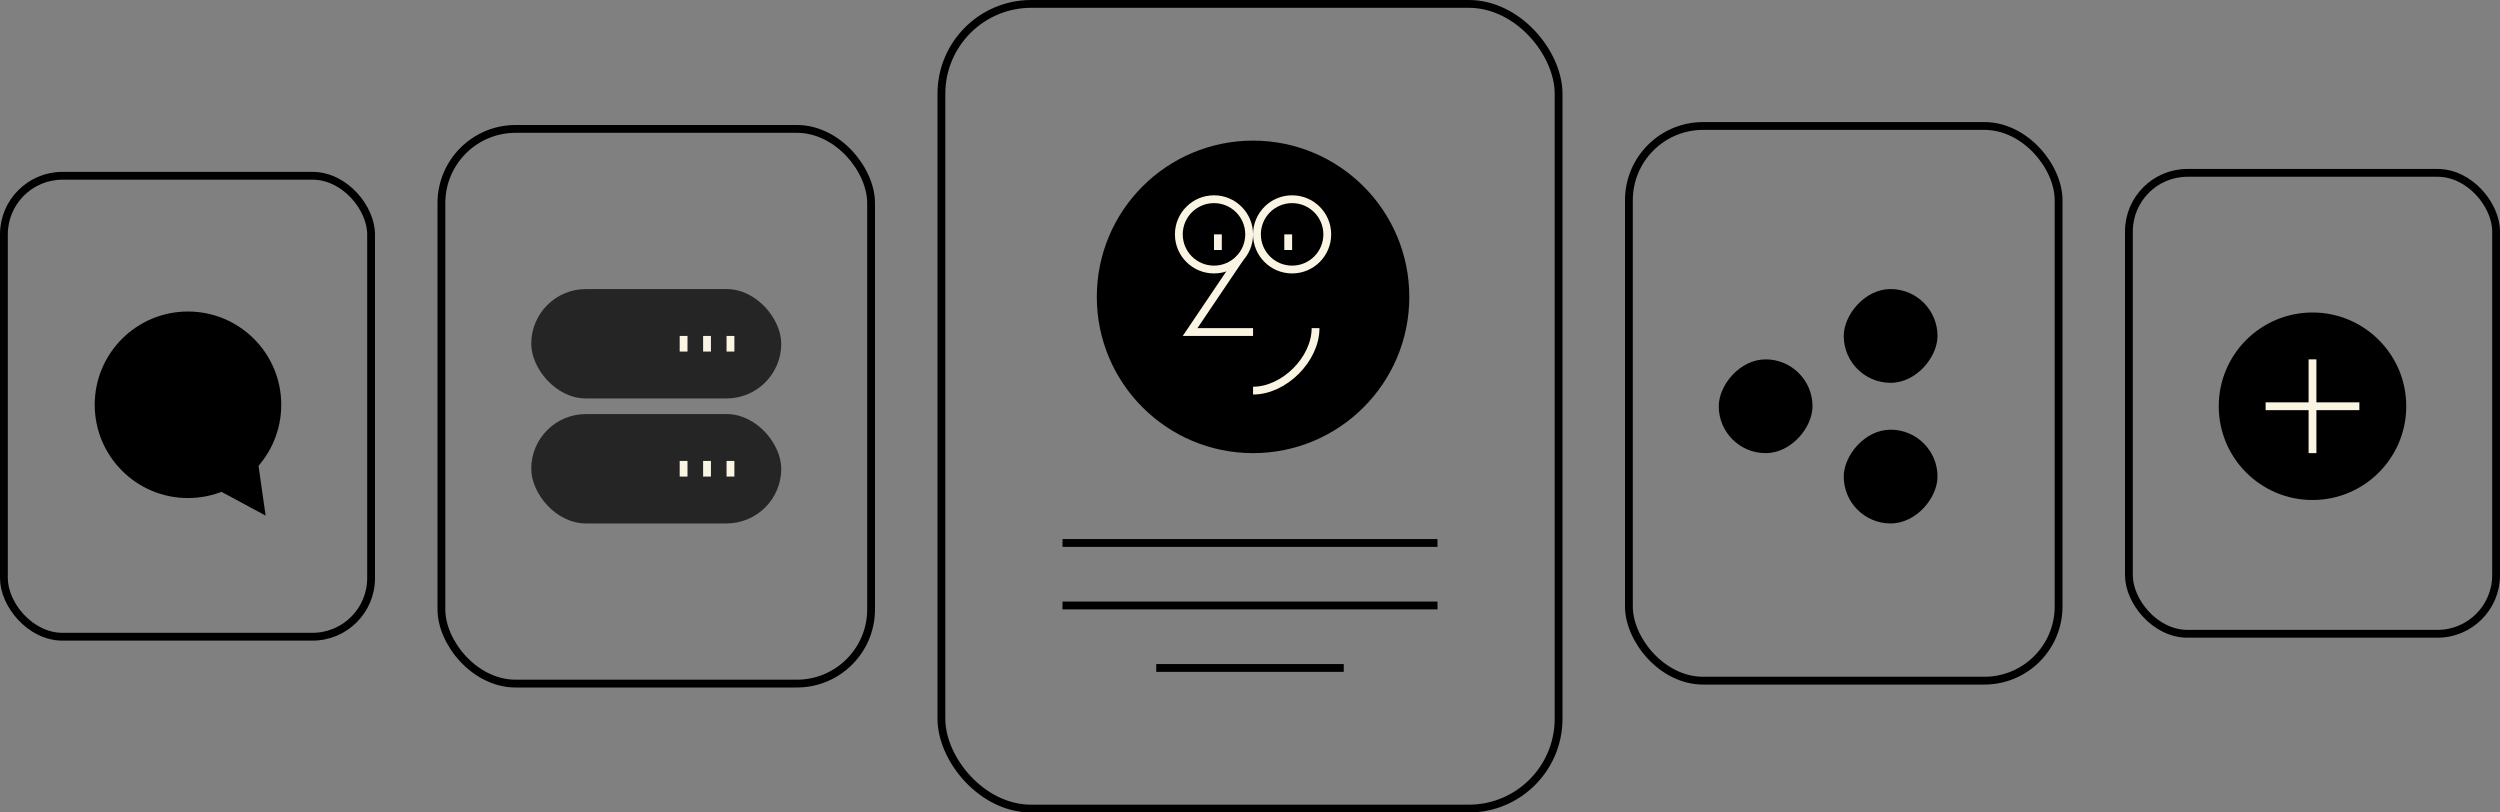 <svg width="320" height="104" viewBox="0 0 320 104" fill="none" xmlns="http://www.w3.org/2000/svg">
<rect x="0" y="0" width="320" height="104" fill="#808080" stroke="none"/>
<rect x="68" y="37" width="32" height="14" rx="7" fill="#252525"/>
<rect x="90" y="43" width="1" height="2" fill="#FAF5E2"/>
<rect x="87" y="43" width="1" height="2" fill="#FAF5E2"/>
<rect x="93" y="43" width="1" height="2" fill="#FAF5E2"/>
<rect x="68" y="53" width="32" height="14" rx="7" fill="#252525"/>
<rect x="90" y="59" width="1" height="2" fill="#FAF5E2"/>
<rect x="87" y="59" width="1" height="2" fill="#FAF5E2"/>
<rect x="93" y="59" width="1" height="2" fill="#FAF5E2"/>
<rect width="12" height="12" rx="6" transform="matrix(-1 0 0 1 232 46)" fill="black"/>
<rect width="12" height="12" rx="6" transform="matrix(-1 0 0 1 248 37)" fill="black"/>
<rect width="12" height="12" rx="6" transform="matrix(-1 0 0 1 248 55)" fill="black"/>
<rect x="120.5" y="0.5" width="79" height="103" rx="11.5" stroke="black"/>
<rect x="56.5" y="16.5" width="55" height="71" rx="9.5" stroke="black"/>
<rect x="208.5" y="16.125" width="55" height="71" rx="9.5" stroke="black"/>
<rect x="0.5" y="22.5" width="47" height="59" rx="7.5" stroke="black"/>
<circle cx="20" cy="20" r="20" transform="matrix(-1 0 0 1 180.391 18)" fill="black"/>
<path d="M164.891 30V32" stroke="#FAF5E2"/>
<path d="M155.891 30V32" stroke="#FAF5E2"/>
<path d="M158.741 33L152.333 42.5H160.391" stroke="#FAF5E2"/>
<path d="M160.391 50C164.359 50 168.391 46 168.391 42" stroke="#FAF5E2"/>
<circle cx="155.391" cy="30" r="4.5" stroke="#FAF5E2"/>
<circle cx="165.391" cy="30" r="4.5" stroke="#FAF5E2"/>
<rect x="136" y="69" width="48" height="1" fill="black"/>
<rect x="136" y="77" width="48" height="1" fill="black"/>
<rect x="148" y="85" width="24" height="1" fill="black"/>
<circle cx="24.062" cy="51.812" r="11.938" fill="black"/>
<rect x="272.5" y="22.125" width="47" height="59" rx="7.5" stroke="black"/>
<circle cx="296" cy="52" r="12" fill="black"/>
<rect x="295.5" y="46" width="1" height="12" fill="#FAF5E2"/>
<rect x="290" y="52.5" width="1" height="12" transform="rotate(-90 290 52.5)" fill="#FAF5E2"/>
<path d="M32 52L34 66L21 59L32 52Z" fill="black"/>
</svg>
